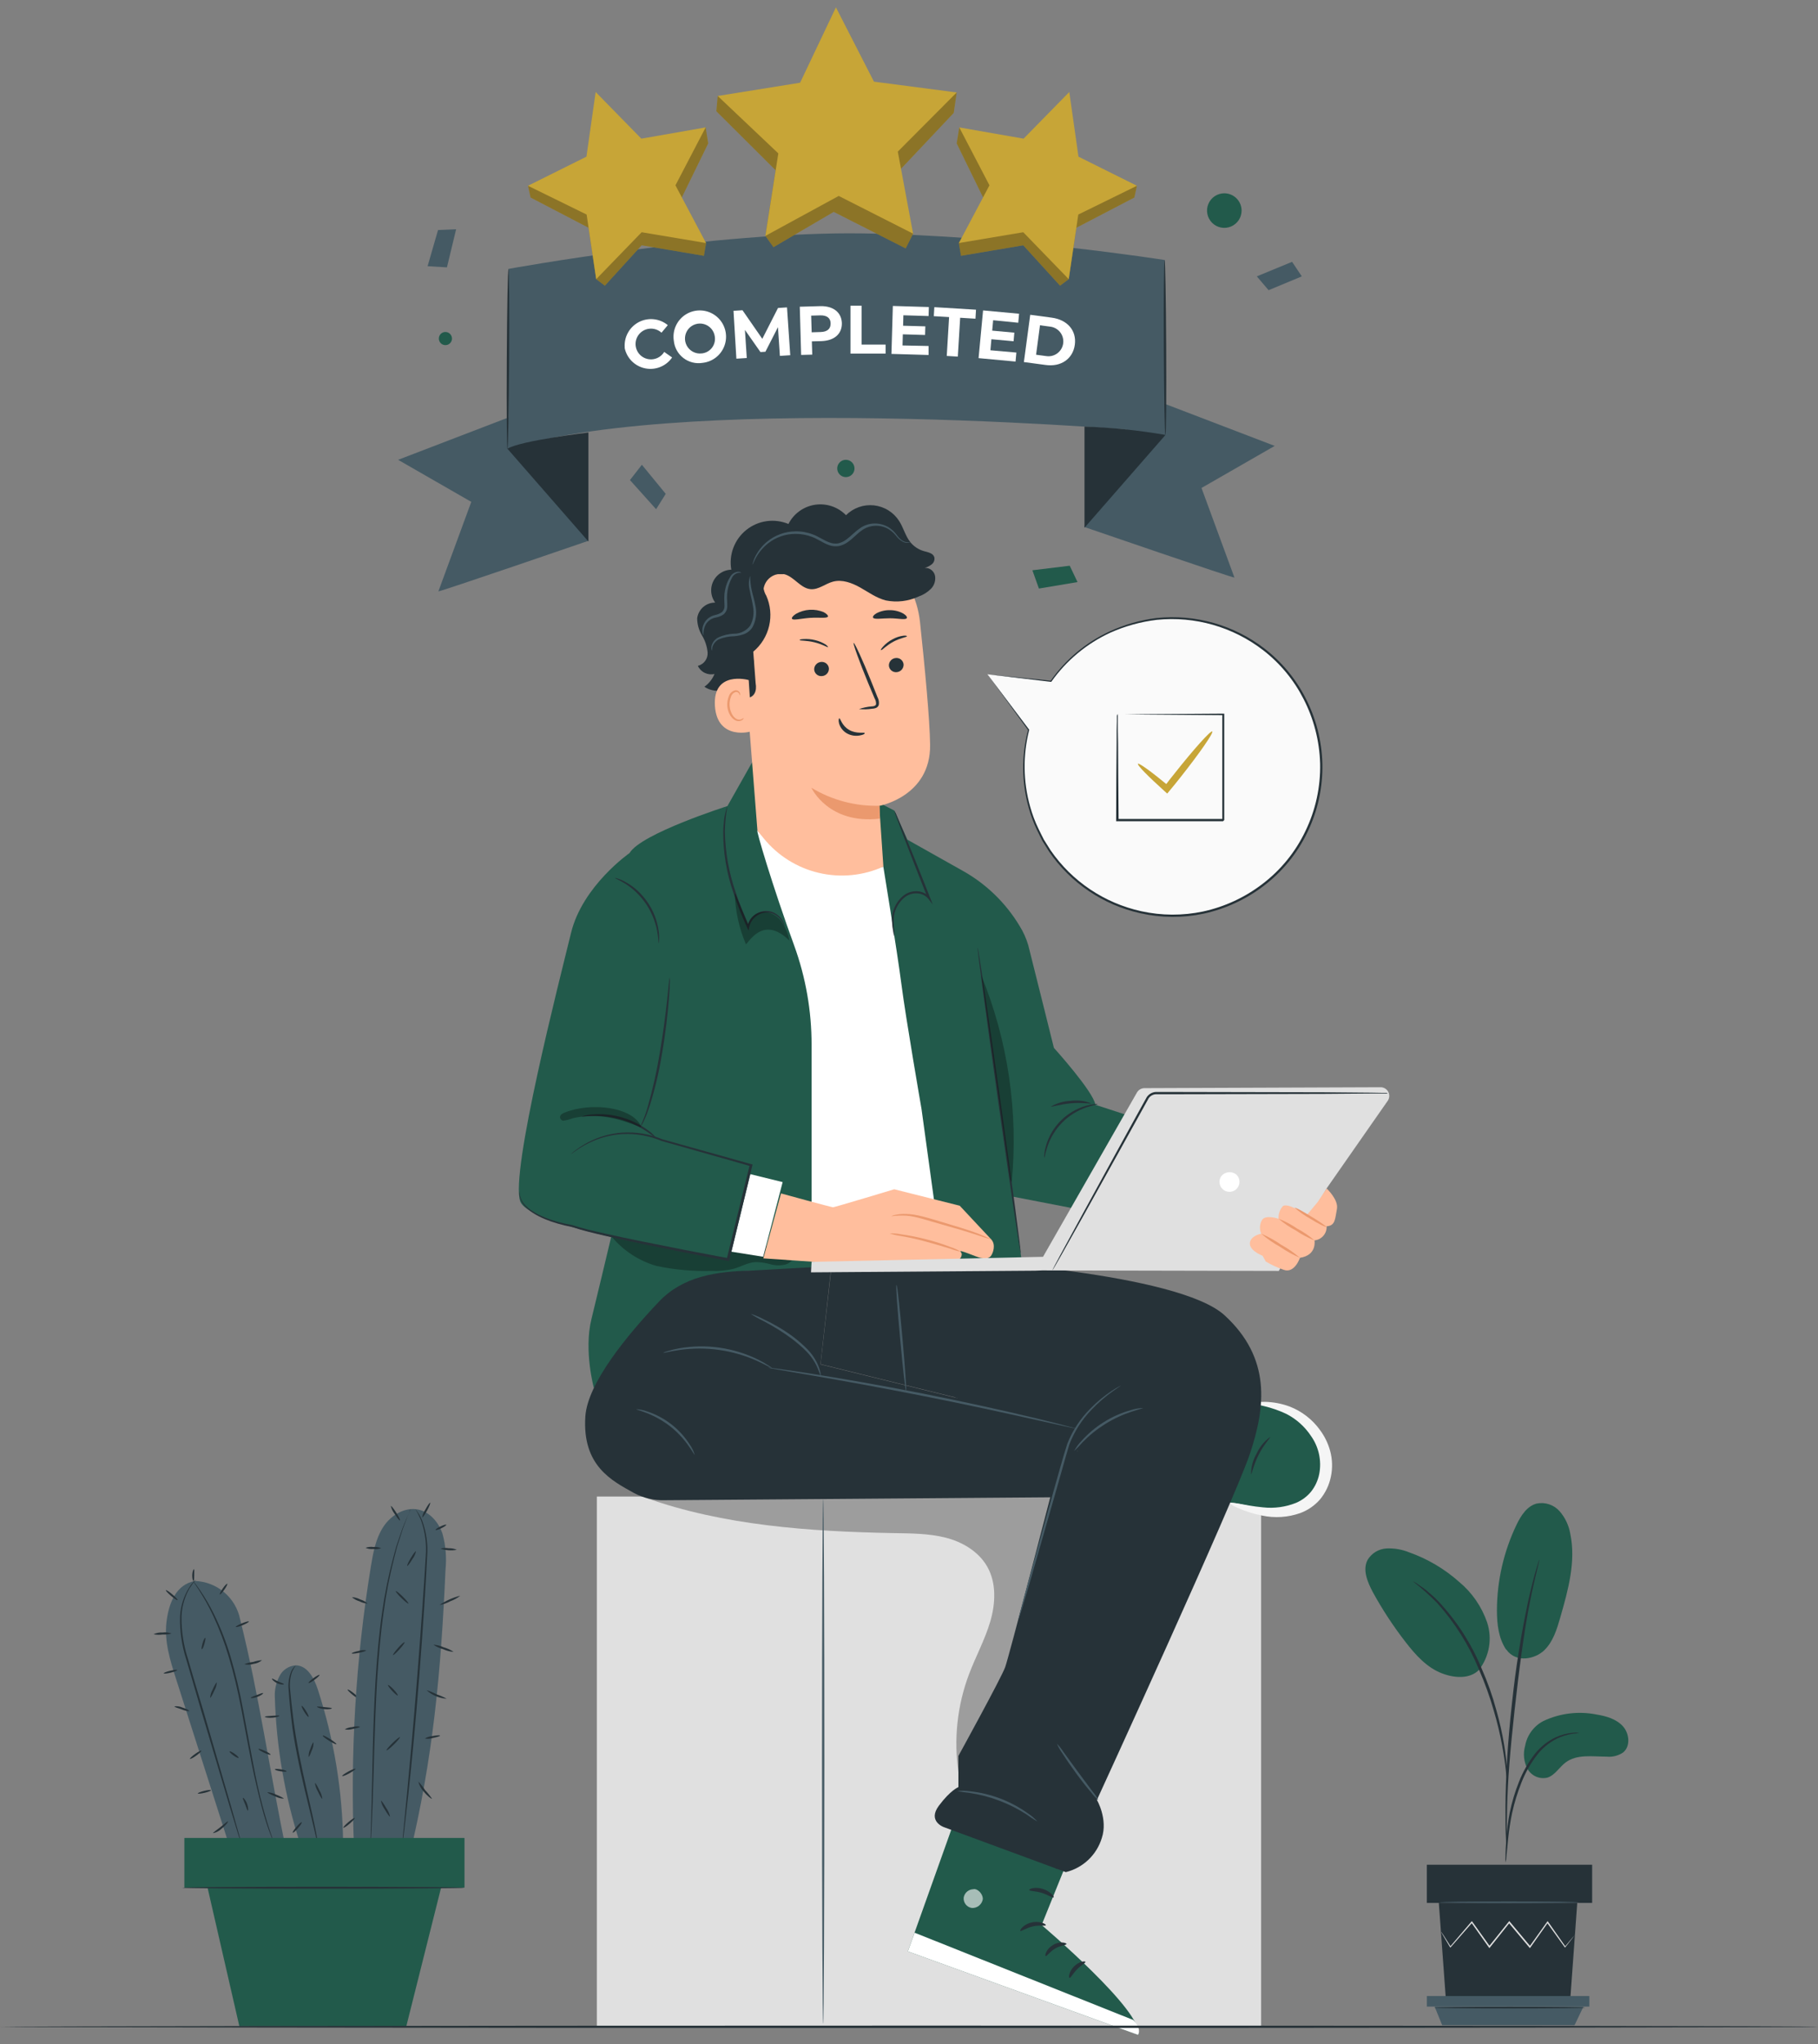 <svg width="186" height="209" viewBox="0 0 186 209" fill="none" xmlns="http://www.w3.org/2000/svg">
<rect x="0" y="0" width="186" height="209" fill="#808080" stroke="none"/>
<path d="M157.916 175.961C159.611 175.165 161.517 174.934 163.353 175.303C164.338 175.464 165.37 175.763 166.037 176.5C166.705 177.236 166.838 178.544 166.065 179.179C165.566 179.519 164.962 179.67 164.361 179.607C162.92 179.607 161.327 179.336 160.181 180.201C159.523 180.694 159.09 181.513 158.307 181.757C157.913 181.849 157.5 181.809 157.132 181.642C156.763 181.476 156.459 181.193 156.268 180.837C155.896 180.116 155.813 179.281 156.037 178.502C156.134 177.963 156.354 177.453 156.68 177.012C157.005 176.571 157.428 176.212 157.916 175.961Z" fill="#225A4B"/>
<path d="M154.104 168.649C155.117 170.09 157.083 169.616 157.994 168.732C158.906 167.848 159.288 166.573 159.638 165.358C160.439 162.572 161.249 159.653 160.655 156.817C160.508 155.965 160.13 155.169 159.564 154.515C159.276 154.191 158.907 153.948 158.495 153.81C158.083 153.673 157.642 153.646 157.216 153.733C156.222 153.995 155.609 154.966 155.163 155.887C153.85 158.617 153.163 161.606 153.151 164.635C153.151 166.044 153.312 167.517 154.104 168.682" fill="#225A4B"/>
<path d="M151.327 170.721C151.848 170.042 152.194 169.247 152.337 168.403C152.48 167.56 152.415 166.695 152.147 165.882C151.59 164.265 150.6 162.831 149.283 161.739C147.786 160.407 146.044 159.379 144.154 158.714C143.424 158.419 142.639 158.285 141.853 158.323C141.459 158.345 141.077 158.463 140.74 158.667C140.403 158.871 140.121 159.154 139.919 159.492C139.376 160.523 139.919 161.771 140.453 162.788C141.438 164.585 142.565 166.3 143.823 167.917C144.831 169.22 145.987 170.505 147.529 171.094C149.072 171.683 150.665 171.61 151.479 170.546" fill="#225A4B"/>
<path d="M154.039 190.431C154.09 190.216 154.119 189.997 154.127 189.777C154.177 189.316 154.233 188.699 154.302 187.986C154.39 187.103 154.525 186.225 154.707 185.357C154.941 184.3 155.26 183.264 155.66 182.259C156.053 181.254 156.586 180.31 157.244 179.455C157.779 178.757 158.463 178.188 159.246 177.788C159.777 177.525 160.345 177.348 160.931 177.263C161.152 177.255 161.371 177.225 161.585 177.171C161.363 177.147 161.14 177.147 160.918 177.171C160.31 177.22 159.717 177.376 159.164 177.632C158.339 178.019 157.616 178.593 157.05 179.307C156.366 180.176 155.814 181.141 155.411 182.171C155.003 183.191 154.686 184.245 154.463 185.32C154.293 186.199 154.177 187.088 154.113 187.981C154.053 188.741 154.035 189.362 154.026 189.781C154.005 189.998 154.009 190.215 154.039 190.431Z" fill="#263238"/>
<path d="M154.159 189.054C154.173 188.953 154.173 188.851 154.159 188.75V187.894C154.159 187.139 154.159 186.052 154.196 184.671C154.265 181.969 154.495 179.064 154.946 174.966C155.37 171.113 155.941 166.628 156.544 163.714C156.673 163.051 156.802 162.453 156.926 161.932C157.05 161.412 157.142 160.956 157.239 160.593C157.336 160.229 157.386 159.966 157.442 159.745C157.467 159.645 157.485 159.544 157.497 159.442C157.451 159.532 157.415 159.628 157.391 159.727C157.322 159.948 157.239 160.224 157.138 160.565C157.036 160.906 156.907 161.375 156.779 161.895C156.65 162.416 156.498 163.01 156.355 163.673C155.617 167.124 155.062 170.613 154.693 174.124C154.233 178.23 154.039 181.95 154.025 184.676C154.025 186.029 154.025 187.125 154.071 187.899C154.071 188.253 154.108 188.543 154.122 188.769C154.126 188.865 154.138 188.96 154.159 189.054Z" fill="#263238"/>
<path d="M154.177 181.845C154.203 181.538 154.203 181.23 154.177 180.924C154.125 180.099 154.031 179.277 153.897 178.461C153.699 177.249 153.432 176.05 153.095 174.87C152.706 173.417 152.204 171.996 151.595 170.62C150.553 168.085 149.06 165.759 147.189 163.756C146.862 163.413 146.515 163.092 146.148 162.794C145.992 162.655 145.849 162.522 145.688 162.416L145.287 162.14C145.046 161.955 144.789 161.791 144.518 161.652C145.402 162.342 146.24 163.09 147.027 163.889C148.842 165.906 150.297 168.221 151.328 170.731C151.925 172.098 152.429 173.504 152.838 174.939C153.184 176.108 153.468 177.294 153.689 178.493C153.878 179.52 153.989 180.335 154.053 180.933C154.072 181.24 154.114 181.544 154.177 181.845Z" fill="#263238"/>
<path d="M147.207 194.566L147.93 204.464H160.651L161.369 194.566H147.207Z" fill="#263238"/>
<path d="M162.893 190.661H145.982V194.565H162.893V190.661Z" fill="#263238"/>
<path d="M145.982 204.086V205.164H146.774H162.607V204.086H145.982Z" fill="#455A64"/>
<path d="M147.552 207.07L146.774 205.164H162.004L161.092 207.07H147.552Z" fill="#455A64"/>
<path d="M161.139 197.797C161.139 197.797 161.139 197.834 161.079 197.889L160.89 198.143L160.149 199.091L160.117 199.132L160.084 199.086L158.266 196.573H158.376L156.581 199.109L156.525 199.188L156.461 199.114L154.339 196.582H154.458L154.343 196.729L152.442 199.109L152.382 199.192L152.322 199.109C151.677 198.189 151.074 197.342 150.526 196.573H150.632L148.427 199.086L148.386 199.132L148.353 199.082C148.063 198.594 147.833 198.202 147.663 197.922L147.488 197.613C147.465 197.579 147.446 197.542 147.433 197.503C147.433 197.503 147.46 197.53 147.506 197.599L147.704 197.899L148.427 199.036H148.358L150.531 196.49L150.586 196.425L150.637 196.494L152.446 199.022H152.322L154.233 196.642L154.352 196.494L154.412 196.416L154.472 196.49L156.594 199.027H156.475L158.284 196.499L158.335 196.425L158.39 196.499C159.104 197.526 159.716 198.396 160.172 199.045H160.103L160.876 198.124L161.083 197.885L161.139 197.797Z" fill="#E0E0E0"/>
<path d="M161.548 194.496C161.548 194.542 158.362 194.579 154.431 194.579C150.499 194.579 147.313 194.542 147.313 194.496C147.313 194.45 150.499 194.418 154.431 194.418C158.362 194.418 161.548 194.455 161.548 194.496Z" fill="#455A64"/>
<path d="M162.193 205.274C162.193 205.316 158.726 205.353 154.458 205.353C150.19 205.353 146.724 205.316 146.724 205.274C146.724 205.233 150.186 205.192 154.458 205.192C158.731 205.192 162.193 205.228 162.193 205.274Z" fill="#263238"/>
<path d="M36.74 173.691C36.703 173.732 36.413 173.557 36.09 173.299C35.768 173.042 35.533 172.798 35.57 172.752C35.607 172.706 35.892 172.885 36.215 173.143C36.537 173.401 36.772 173.645 36.74 173.691Z" fill="#263238"/>
<path d="M45.579 160.505C45.705 159.277 45.603 158.037 45.28 156.845C44.893 155.671 43.991 154.599 42.785 154.345C41.403 154.06 39.995 154.93 39.221 156.109C38.448 157.287 38.185 158.715 37.955 160.1C36.384 169.676 35.806 179.388 36.228 189.082L41.864 189.874C44.318 179.759 45.119 170.915 45.579 160.505Z" fill="#455A64"/>
<path d="M41.979 154.285L41.951 154.377L41.859 154.631L41.482 155.607C41.403 155.819 41.297 156.067 41.215 156.311L40.943 157.163L40.625 158.144L40.335 159.262C39.862 161.11 39.498 162.984 39.244 164.875C38.94 166.992 38.742 169.34 38.581 171.808C38.296 176.748 38.25 181.232 38.121 184.474C38.061 186.099 38.006 187.411 37.946 188.313C37.913 188.774 37.891 189.101 37.872 189.358C37.872 189.464 37.872 189.556 37.872 189.625C37.872 189.694 37.872 189.717 37.872 189.717C37.872 189.717 37.872 189.69 37.872 189.625C37.872 189.561 37.872 189.464 37.872 189.354C37.872 189.101 37.872 188.751 37.904 188.309C37.941 187.388 37.973 186.094 38.015 184.469C38.107 181.246 38.13 176.744 38.42 171.799C38.577 169.327 38.784 166.974 39.097 164.847C39.361 162.962 39.741 161.096 40.234 159.258L40.538 158.139C40.657 157.795 40.768 157.468 40.869 157.158L41.164 156.307C41.251 156.049 41.362 155.819 41.445 155.607L41.859 154.649C41.902 154.548 41.939 154.465 41.97 154.4C41.966 154.362 41.969 154.323 41.979 154.285Z" fill="#263238"/>
<path d="M42.499 154.308C42.793 154.655 43.026 155.049 43.19 155.473C43.621 156.637 43.795 157.881 43.701 159.119C43.553 162.236 43.273 166.527 42.904 171.269C42.536 176.011 42.117 180.293 41.786 183.391C41.615 184.938 41.473 186.19 41.367 187.074C41.311 187.493 41.27 187.825 41.238 188.069L41.201 188.327C41.203 188.356 41.203 188.385 41.201 188.414C41.201 188.414 41.201 188.386 41.201 188.327C41.201 188.267 41.201 188.17 41.201 188.064C41.201 187.82 41.252 187.489 41.288 187.065C41.376 186.181 41.496 184.933 41.643 183.382C41.938 180.279 42.329 176.016 42.702 171.255C43.075 166.495 43.374 162.227 43.558 159.119C43.658 157.895 43.502 156.664 43.098 155.505C42.934 155.089 42.734 154.688 42.499 154.308Z" fill="#263238"/>
<path d="M46.408 168.899C46.038 168.872 45.676 168.778 45.34 168.622C44.982 168.529 44.644 168.373 44.341 168.162C44.711 168.186 45.073 168.28 45.409 168.438C45.767 168.53 46.105 168.686 46.408 168.899Z" fill="#263238"/>
<path d="M47.089 163.153C46.784 163.397 46.44 163.588 46.072 163.719C45.73 163.908 45.357 164.038 44.971 164.101C45.617 163.664 46.334 163.343 47.089 163.153Z" fill="#263238"/>
<path d="M46.735 158.461C46.178 158.561 45.605 158.522 45.068 158.346C45.34 158.268 45.627 158.253 45.906 158.304C46.191 158.292 46.474 158.345 46.735 158.461Z" fill="#263238"/>
<path d="M40.915 155.459C40.869 155.487 40.621 155.179 40.367 154.773C40.183 154.539 40.053 154.267 39.985 153.977C40.031 153.949 40.28 154.253 40.538 154.663C40.796 155.073 40.975 155.427 40.915 155.459Z" fill="#263238"/>
<path d="M38.995 158.295C38.739 158.387 38.464 158.416 38.194 158.378C37.923 158.404 37.65 158.363 37.398 158.258C37.654 158.166 37.929 158.138 38.199 158.175C38.47 158.149 38.744 158.19 38.995 158.295Z" fill="#263238"/>
<path d="M37.614 163.954C37.32 163.942 37.032 163.863 36.772 163.723C36.488 163.643 36.225 163.499 36.003 163.304C36.298 163.316 36.586 163.395 36.846 163.535C37.13 163.615 37.392 163.759 37.614 163.954Z" fill="#263238"/>
<path d="M37.467 168.737C37.467 168.792 37.159 168.908 36.749 168.99C36.339 169.073 36.003 169.106 35.989 169.05C35.975 168.995 36.302 168.88 36.707 168.797C36.952 168.714 37.213 168.694 37.467 168.737Z" fill="#263238"/>
<path d="M36.832 176.546C36.832 176.601 36.5 176.707 36.068 176.785C35.809 176.862 35.535 176.875 35.271 176.822C35.503 176.684 35.765 176.603 36.035 176.587C36.293 176.508 36.567 176.493 36.832 176.546Z" fill="#263238"/>
<path d="M36.371 180.855C36.399 180.901 36.113 181.103 35.736 181.315C35.358 181.527 35.031 181.638 35.008 181.587C34.985 181.536 35.266 181.338 35.644 181.126C36.021 180.915 36.371 180.804 36.371 180.855Z" fill="#263238"/>
<path d="M39.903 185.745C39.857 185.772 39.608 185.431 39.35 184.98C39.164 184.722 39.035 184.427 38.973 184.115C39.019 184.087 39.267 184.428 39.525 184.879C39.712 185.137 39.84 185.432 39.903 185.745Z" fill="#263238"/>
<path d="M40.92 177.618C40.957 177.655 40.681 177.991 40.303 178.364C39.925 178.737 39.585 179.004 39.543 178.962C39.502 178.921 39.783 178.589 40.16 178.216C40.538 177.843 40.879 177.576 40.92 177.618Z" fill="#263238"/>
<path d="M40.694 173.35C40.653 173.392 40.4 173.18 40.124 172.89C39.847 172.6 39.663 172.319 39.7 172.282C39.737 172.245 39.995 172.452 40.271 172.742C40.547 173.032 40.736 173.313 40.694 173.35Z" fill="#263238"/>
<path d="M41.394 167.904C41.436 167.941 41.205 168.268 40.879 168.627C40.552 168.986 40.257 169.257 40.215 169.221C40.174 169.184 40.404 168.857 40.727 168.493C41.049 168.129 41.353 167.867 41.394 167.904Z" fill="#263238"/>
<path d="M41.785 163.954C41.744 163.995 41.426 163.742 41.067 163.392C40.708 163.042 40.455 162.724 40.492 162.683C40.529 162.642 40.851 162.895 41.21 163.249C41.569 163.604 41.822 163.912 41.785 163.954Z" fill="#263238"/>
<path d="M42.559 158.604C42.498 158.895 42.374 159.168 42.195 159.405C41.951 159.82 41.712 160.133 41.666 160.105C41.62 160.078 41.776 159.718 42.025 159.304C42.273 158.89 42.508 158.577 42.559 158.604Z" fill="#263238"/>
<path d="M44.009 153.65C44.06 153.678 43.917 154.037 43.692 154.451C43.466 154.865 43.231 155.183 43.194 155.16C43.238 154.872 43.347 154.599 43.512 154.359C43.738 153.94 43.959 153.627 44.009 153.65Z" fill="#263238"/>
<path d="M45.657 155.901C45.68 155.952 45.455 156.108 45.151 156.256C44.847 156.403 44.585 156.477 44.562 156.426C44.539 156.375 44.764 156.219 45.068 156.071C45.372 155.924 45.634 155.85 45.657 155.901Z" fill="#263238"/>
<path d="M45.694 173.691C44.929 173.635 44.205 173.326 43.636 172.812C43.995 172.92 44.342 173.064 44.672 173.24C45.027 173.355 45.37 173.506 45.694 173.691Z" fill="#263238"/>
<path d="M45.022 177.457C45.022 177.512 44.695 177.622 44.263 177.705C44.005 177.788 43.732 177.805 43.466 177.756C43.696 177.615 43.956 177.53 44.226 177.507C44.658 177.425 45.013 177.401 45.022 177.457Z" fill="#263238"/>
<path d="M44.198 183.916C44.166 183.962 43.738 183.663 43.342 183.166C43.078 182.882 42.892 182.534 42.803 182.157C43.06 182.431 43.293 182.727 43.498 183.041C43.758 183.311 43.992 183.604 44.198 183.916Z" fill="#263238"/>
<path d="M35.133 186.872C35.096 186.831 35.326 186.573 35.644 186.301C35.962 186.03 36.252 185.841 36.288 185.887C36.325 185.933 36.095 186.182 35.777 186.458C35.46 186.734 35.17 186.914 35.133 186.872Z" fill="#263238"/>
<path d="M32.527 172.775C32.159 171.629 31.473 170.294 30.271 170.275C29.913 170.295 29.567 170.41 29.269 170.609C28.971 170.808 28.732 171.084 28.577 171.408C28.246 172.047 28.087 172.761 28.116 173.479C28.265 178.582 29.134 183.638 30.699 188.498H35.105C35.052 183.156 34.182 177.854 32.527 172.775Z" fill="#455A64"/>
<path d="M24.567 165.561C24.349 164.487 23.777 163.517 22.942 162.808C22.107 162.098 21.058 161.689 19.963 161.647C18.015 161.988 17.26 163.903 17.03 165.864C16.8 167.826 17.408 169.778 18.011 171.661C19.938 177.701 21.869 183.743 23.802 189.787L29.281 189.188C27.569 181.094 26.574 173.59 24.567 165.561Z" fill="#455A64"/>
<path d="M30.271 170.275C30.129 170.471 30.004 170.679 29.898 170.897C29.671 171.519 29.6 172.188 29.691 172.844C29.774 173.682 29.87 174.686 30.013 175.791C30.156 176.896 30.354 178.093 30.602 179.373C31.1 181.905 31.661 184.17 32.016 185.818C32.196 186.642 32.334 187.314 32.416 187.779C32.453 187.996 32.486 188.171 32.509 188.318C32.532 188.465 32.536 188.507 32.509 188.507C32.485 188.449 32.466 188.389 32.453 188.327L32.324 187.798C32.205 187.305 32.048 186.647 31.864 185.85C31.473 184.202 30.888 181.942 30.391 179.405C30.142 178.134 29.93 176.919 29.815 175.804C29.742 175.252 29.695 174.718 29.649 174.225C29.604 173.733 29.557 173.268 29.534 172.844C29.456 172.168 29.551 171.484 29.811 170.855C29.92 170.631 30.077 170.433 30.271 170.275Z" fill="#263238"/>
<path d="M20.064 161.491C19.82 161.769 19.598 162.066 19.401 162.379C18.897 163.255 18.611 164.239 18.568 165.248C18.545 166.744 18.774 168.233 19.245 169.654C19.705 171.283 20.253 173.074 20.81 174.948C21.901 178.705 22.886 182.103 23.609 184.584L24.438 187.512C24.53 187.844 24.599 188.106 24.654 188.309C24.684 188.4 24.704 188.494 24.714 188.59C24.672 188.504 24.638 188.415 24.613 188.323C24.553 188.12 24.465 187.862 24.364 187.531C24.148 186.826 23.844 185.837 23.476 184.626L20.617 175.003C20.064 173.12 19.544 171.32 19.065 169.7C18.596 168.259 18.38 166.748 18.425 165.234C18.485 164.205 18.801 163.208 19.346 162.333C19.537 162.015 19.78 161.73 20.064 161.491Z" fill="#263238"/>
<path d="M28.107 188.604C28.061 188.519 28.019 188.431 27.983 188.341C27.914 188.162 27.799 187.908 27.674 187.568C27.412 186.896 27.076 185.906 26.754 184.663C26.431 183.42 26.063 181.9 25.732 180.243C25.4 178.585 25.069 176.73 24.7 174.796C24.332 172.863 23.899 171.044 23.407 169.419C22.979 167.974 22.445 166.563 21.809 165.197C21.376 164.278 20.883 163.389 20.331 162.536C20.142 162.232 19.972 162.007 19.871 161.85C19.813 161.772 19.762 161.689 19.719 161.601C19.786 161.67 19.848 161.744 19.903 161.822C20.018 161.979 20.198 162.191 20.395 162.495C20.978 163.334 21.494 164.217 21.938 165.137C22.598 166.5 23.148 167.913 23.581 169.364C24.101 171.139 24.529 172.94 24.861 174.76C25.225 176.689 25.566 178.53 25.879 180.211C26.192 181.891 26.523 183.378 26.855 184.626C27.186 185.874 27.495 186.863 27.734 187.54C27.845 187.885 27.951 188.143 28.011 188.323C28.053 188.412 28.086 188.507 28.107 188.604Z" fill="#263238"/>
<path d="M18.131 170.758C18.131 170.809 17.845 170.929 17.463 171.021C17.081 171.113 16.763 171.145 16.754 171.09C16.745 171.034 17.035 170.919 17.417 170.827C17.799 170.735 18.117 170.703 18.131 170.758Z" fill="#263238"/>
<path d="M17.55 167.02C17.251 167.104 16.94 167.138 16.63 167.121C16.323 167.165 16.012 167.155 15.709 167.094C15.995 166.957 16.313 166.897 16.63 166.919C16.94 166.874 17.257 166.908 17.55 167.02Z" fill="#263238"/>
<path d="M18.167 163.604C18.13 163.65 17.831 163.456 17.504 163.175C17.177 162.895 16.933 162.632 16.97 162.591C17.007 162.549 17.302 162.738 17.633 163.019C17.965 163.3 18.204 163.562 18.167 163.604Z" fill="#263238"/>
<path d="M19.838 160.445C19.894 160.445 19.875 160.726 19.871 161.044C19.866 161.362 19.871 161.633 19.802 161.642C19.733 161.652 19.659 161.385 19.668 161.039C19.677 160.694 19.797 160.432 19.838 160.445Z" fill="#263238"/>
<path d="M23.25 161.933C23.296 161.965 23.163 162.237 22.951 162.536C22.739 162.835 22.532 163.056 22.49 163.024C22.449 162.992 22.578 162.725 22.785 162.421C22.992 162.117 23.204 161.901 23.25 161.933Z" fill="#263238"/>
<path d="M25.465 165.795C25.465 165.851 25.202 166.012 24.834 166.164C24.466 166.316 24.143 166.394 24.125 166.343C24.107 166.293 24.387 166.127 24.756 165.979C25.124 165.832 25.446 165.731 25.465 165.795Z" fill="#263238"/>
<path d="M26.809 169.741C26.565 169.952 26.264 170.086 25.943 170.123C25.636 170.223 25.308 170.234 24.995 170.155C25.29 170.038 25.6 169.961 25.916 169.925C26.205 169.828 26.505 169.766 26.809 169.741Z" fill="#263238"/>
<path d="M20.64 168.617C20.589 168.617 20.64 168.327 20.727 168.005C20.814 167.683 20.953 167.439 21.003 167.457C21.054 167.476 21.003 167.747 20.916 168.069C20.828 168.392 20.718 168.636 20.64 168.617Z" fill="#263238"/>
<path d="M21.5 173.59C21.519 173.3 21.604 173.018 21.749 172.766C21.938 172.333 22.131 172.001 22.182 172.024C22.163 172.314 22.078 172.596 21.933 172.848C21.744 173.281 21.551 173.622 21.5 173.59Z" fill="#263238"/>
<path d="M19.373 174.952C19.102 174.946 18.835 174.886 18.586 174.777C18.167 174.644 17.826 174.524 17.84 174.469C18.114 174.434 18.393 174.474 18.646 174.584C19.074 174.718 19.396 174.902 19.373 174.952Z" fill="#263238"/>
<path d="M20.598 179.004C20.63 179.05 20.396 179.271 20.078 179.501C19.76 179.732 19.466 179.879 19.433 179.837C19.401 179.796 19.636 179.566 19.958 179.336C20.28 179.105 20.566 178.958 20.598 179.004Z" fill="#263238"/>
<path d="M21.583 183.046C21.583 183.097 21.307 183.217 20.934 183.304C20.561 183.392 20.253 183.424 20.239 183.373C20.225 183.323 20.515 183.203 20.888 183.111C21.261 183.019 21.57 182.991 21.583 183.046Z" fill="#263238"/>
<path d="M26.919 173.12C26.947 173.166 26.698 173.364 26.339 173.497C25.98 173.631 25.658 173.649 25.649 173.599C25.639 173.548 25.925 173.442 26.266 173.308C26.606 173.175 26.892 173.069 26.919 173.12Z" fill="#263238"/>
<path d="M27.679 179.405C27.656 179.455 27.361 179.368 27.02 179.207C26.68 179.045 26.422 178.875 26.445 178.824C26.468 178.774 26.767 178.866 27.108 179.022C27.449 179.179 27.706 179.354 27.679 179.405Z" fill="#263238"/>
<path d="M29.028 183.907C28.723 183.892 28.425 183.812 28.153 183.673C27.693 183.493 27.338 183.304 27.357 183.249C27.66 183.265 27.957 183.345 28.227 183.484C28.687 183.663 29.046 183.852 29.028 183.907Z" fill="#263238"/>
<path d="M21.8 187.433C21.772 187.383 22.131 187.143 22.546 186.817C22.96 186.49 23.282 186.195 23.324 186.236C23.365 186.278 23.103 186.632 22.67 186.973C22.429 187.206 22.128 187.365 21.8 187.433Z" fill="#263238"/>
<path d="M25.354 185.132C25.299 185.132 25.22 184.838 25.082 184.488C24.944 184.138 24.806 183.857 24.852 183.825C24.898 183.792 25.128 184.032 25.271 184.414C25.414 184.796 25.409 185.132 25.354 185.132Z" fill="#263238"/>
<path d="M24.401 179.731C24.369 179.777 24.139 179.667 23.885 179.487C23.632 179.307 23.457 179.123 23.489 179.077C23.522 179.031 23.752 179.142 24.005 179.321C24.258 179.501 24.447 179.685 24.401 179.731Z" fill="#263238"/>
<path d="M32.688 171.251C32.72 171.297 32.495 171.518 32.186 171.744C31.878 171.969 31.602 172.121 31.569 172.075C31.537 172.029 31.758 171.813 32.066 171.583C32.375 171.352 32.688 171.205 32.688 171.251Z" fill="#263238"/>
<path d="M33.954 174.667C33.954 174.722 33.609 174.796 33.176 174.75C32.743 174.704 32.416 174.556 32.43 174.506C32.444 174.455 32.785 174.506 33.199 174.547C33.614 174.588 33.95 174.611 33.954 174.667Z" fill="#263238"/>
<path d="M28.581 175.436C28.581 175.487 28.273 175.602 27.849 175.63C27.426 175.657 27.094 175.588 27.099 175.533C27.104 175.478 27.435 175.459 27.84 175.432C28.245 175.404 28.572 175.381 28.581 175.436Z" fill="#263238"/>
<path d="M29.047 172.204C29.047 172.259 28.715 172.268 28.356 172.098C27.997 171.928 27.79 171.684 27.826 171.638C27.863 171.592 28.112 171.767 28.439 171.914C28.766 172.061 29.051 172.149 29.047 172.204Z" fill="#263238"/>
<path d="M34.415 178.336C34.387 178.382 34.051 178.226 33.664 177.982C33.277 177.738 32.992 177.521 33.024 177.457C33.056 177.392 33.388 177.572 33.775 177.811C34.161 178.051 34.447 178.29 34.415 178.336Z" fill="#263238"/>
<path d="M47.522 187.922H18.862V193H47.522V187.922Z" fill="#225A4B"/>
<path d="M21.003 191.996L24.488 207.176H41.569L45.381 191.996H21.003Z" fill="#225A4B"/>
<path d="M47.508 193.01C47.508 193.065 41.063 193.111 33.07 193.111C25.078 193.111 18.632 193.065 18.632 193.01C18.632 192.954 25.078 192.908 33.07 192.908C41.063 192.908 47.508 192.959 47.508 193.01Z" fill="#263238"/>
<path d="M31.569 175.546C31.523 175.574 31.325 175.348 31.132 175.035C30.939 174.722 30.819 174.446 30.865 174.418C30.911 174.391 31.109 174.616 31.302 174.929C31.496 175.242 31.615 175.514 31.569 175.546Z" fill="#263238"/>
<path d="M31.579 179.63C31.565 179.365 31.617 179.101 31.73 178.861C31.864 178.451 32.021 178.134 32.071 178.152C32.085 178.419 32.033 178.684 31.919 178.926C31.767 179.331 31.634 179.648 31.579 179.63Z" fill="#263238"/>
<path d="M32.978 183.921C32.928 183.948 32.716 183.603 32.518 183.156C32.359 182.897 32.258 182.606 32.223 182.305C32.274 182.277 32.486 182.622 32.684 183.069C32.842 183.328 32.943 183.619 32.978 183.921Z" fill="#263238"/>
<path d="M29.953 187.374C29.912 187.337 30.082 187.075 30.336 186.78C30.589 186.485 30.824 186.283 30.87 186.32C30.916 186.356 30.741 186.623 30.488 186.914C30.234 187.204 29.995 187.434 29.953 187.374Z" fill="#263238"/>
<path d="M29.318 181.108C29.318 181.164 29.033 181.159 28.701 181.108C28.37 181.058 28.112 180.961 28.121 180.906C28.13 180.851 28.407 180.855 28.733 180.906C29.06 180.956 29.327 181.053 29.318 181.108Z" fill="#263238"/>
<path d="M129.026 153.015H61.062V207.213H129.026V153.015Z" fill="#E0E0E0"/>
<g opacity="0.3">
<path d="M66.012 153.125C74.013 155.98 82.839 156.592 91.426 156.753C93.207 156.785 95.007 156.781 96.729 157.214C98.451 157.646 100.113 158.627 100.997 160.169C101.959 161.85 101.858 163.954 101.31 165.809C100.762 167.665 99.819 169.382 99.137 171.191C97.931 174.392 97.562 177.849 98.064 181.232C98.219 182.674 98.705 184.06 99.483 185.284C99.877 185.892 100.407 186.399 101.033 186.765C101.658 187.131 102.36 187.346 103.083 187.393C105.666 187.429 107.434 184.893 108.713 182.646C113.967 173.438 119.648 162.987 123.009 152.937L66.012 153.125Z" fill="black"/>
</g>
<path d="M84.22 206.923C84.151 206.923 84.101 194.911 84.101 180.096C84.101 165.28 84.151 153.264 84.22 153.264C84.289 153.264 84.34 165.276 84.34 180.096C84.34 194.916 84.285 206.923 84.22 206.923Z" fill="#455A64"/>
<path d="M112.07 112.96C111.867 111.607 107.825 107.141 107.825 107.141C107.825 107.141 105.808 99.033 105.201 96.644C104.998 95.953 104.703 95.293 104.321 94.683C102.892 92.302 100.859 90.34 98.428 88.997L92.834 85.852L91.499 82.878L78.065 75.972L74.423 82.418C74.423 82.418 65.579 85.226 64.41 87.22C63.24 89.213 64.99 116.133 64.99 116.133C64.99 116.133 61.306 131.657 60.51 134.871C59.714 138.084 60.759 141.915 60.759 141.915L67.347 133.651C69.396 131.082 73.889 129.898 77.117 129.944L104.699 130.069L103.589 122.343L125.905 126.662C125.905 126.662 129.74 119.176 130.048 119.028C130.357 118.881 112.07 112.96 112.07 112.96Z" fill="#225A4B"/>
<path d="M77.494 84.927C77.3 84.729 79.05 90.645 81.251 96.671C82.435 99.928 83.038 103.367 83.032 106.832V128.655L96.255 127.757L94.28 113.384C94.28 113.384 92.668 104.112 92.217 100.585C91.803 97.362 90.376 88.615 90.376 88.615C90.376 88.615 83.032 90.567 77.494 84.927Z" fill="white"/>
<path d="M106.84 118.375C106.819 118.264 106.819 118.15 106.84 118.039C106.87 117.738 106.929 117.44 107.015 117.15C107.294 116.182 107.813 115.3 108.525 114.586C109.24 113.874 110.121 113.352 111.089 113.066C111.379 112.98 111.677 112.922 111.978 112.891C112.087 112.871 112.2 112.871 112.309 112.891C112.309 112.933 111.849 112.983 111.14 113.228C110.22 113.543 109.384 114.065 108.697 114.754C108.01 115.443 107.489 116.28 107.176 117.201C106.932 117.914 106.881 118.375 106.84 118.375Z" fill="#263238"/>
<path d="M107.521 113.145C108.135 112.784 108.83 112.583 109.542 112.56C110.247 112.462 110.965 112.548 111.628 112.808C111.628 112.882 110.707 112.703 109.561 112.808C108.414 112.914 107.549 113.214 107.521 113.145Z" fill="#263238"/>
<g opacity="0.3">
<path d="M63.659 125.055L62.508 126.354C63.708 127.835 65.335 128.912 67.167 129.438C69.014 129.83 70.901 130 72.789 129.945C73.553 129.982 74.319 129.909 75.063 129.728C75.814 129.512 76.509 129.088 77.287 129.042C77.809 129.045 78.328 129.119 78.829 129.263C79.334 129.406 79.867 129.414 80.376 129.286C80.628 129.218 80.851 129.071 81.013 128.866C81.174 128.661 81.266 128.41 81.274 128.149C75.534 126.472 69.627 125.434 63.659 125.055Z" fill="black"/>
</g>
<path d="M101.412 126.722L98.189 123.279L91.49 121.598C91.49 121.598 85.376 123.44 85.229 123.44C85.081 123.44 79.906 122.022 79.906 122.022L78.097 128.661L87.42 129.301L98.064 128.872C98.064 128.872 98.622 128.357 98.29 128.002C97.959 127.648 100.072 128.601 100.32 128.61C100.569 128.619 101.048 128.813 101.379 128.417C101.605 128.122 101.909 127.252 101.412 126.722Z" fill="#FFBE9D"/>
<path d="M98.29 127.979C97.928 127.91 97.574 127.809 97.231 127.675C96.587 127.472 95.689 127.214 94.69 126.938C93.691 126.662 92.77 126.478 92.102 126.363C91.737 126.315 91.378 126.23 91.029 126.109C91.398 126.093 91.768 126.121 92.13 126.192C93.01 126.315 93.884 126.487 94.745 126.708C95.608 126.927 96.456 127.197 97.286 127.518C97.639 127.628 97.976 127.783 98.29 127.979Z" fill="#EB996E"/>
<path d="M101.412 126.722C100.91 126.595 100.415 126.442 99.929 126.262C99.008 125.958 97.751 125.58 96.338 125.189C94.925 124.798 93.672 124.351 92.719 124.296C92.206 124.269 91.691 124.289 91.182 124.356C91.306 124.287 91.442 124.241 91.582 124.218C91.959 124.136 92.344 124.105 92.729 124.125C93.714 124.125 95.031 124.544 96.412 124.959C97.793 125.373 99.091 125.755 99.994 126.105C100.454 126.276 100.799 126.432 101.048 126.543C101.177 126.584 101.3 126.645 101.412 126.722Z" fill="#EB996E"/>
<path d="M64.409 87.221C64.409 87.221 59.598 90.567 58.424 95.383C57.25 100.199 52.181 119.881 53.222 122.823C54.262 125.765 74.492 128.656 74.492 128.656L76.891 118.527L66.615 115.714C66.615 115.714 66.748 106.345 66.877 102.464C67.006 98.583 64.409 87.221 64.409 87.221Z" fill="#225A4B"/>
<path d="M76.762 120.051L80.072 120.865L78.079 128.499L74.828 127.979L76.762 120.051Z" fill="white"/>
<path d="M53.148 121.782C53.148 121.782 53.148 121.952 53.199 122.242C53.311 122.688 53.556 123.088 53.903 123.389C54.782 124.208 56.463 124.89 58.59 125.272C59.561 125.594 60.671 125.847 61.854 126.114C63.037 126.381 64.317 126.653 65.662 126.925C68.355 127.477 71.334 128.057 74.492 128.646L74.354 128.734C74.58 127.813 74.814 126.805 75.068 125.797C75.634 123.495 76.186 121.229 76.707 119.098L76.789 119.236L67.678 116.653C66.42 116.123 65.059 115.884 63.696 115.953C62.66 116.011 61.642 116.251 60.689 116.662C60.084 116.924 59.506 117.245 58.963 117.62L58.544 117.924C58.498 117.961 58.449 117.993 58.397 118.02C58.397 118.02 58.438 117.974 58.526 117.901C58.613 117.827 58.746 117.712 58.931 117.574C59.465 117.177 60.041 116.839 60.648 116.566C61.607 116.131 62.636 115.874 63.687 115.806C65.074 115.718 66.463 115.947 67.747 116.478L76.886 119.038L76.997 119.066L76.969 119.176C76.449 121.308 75.901 123.554 75.339 125.879C75.091 126.883 74.851 127.878 74.621 128.812L74.593 128.923H74.483C71.325 128.329 68.35 127.739 65.657 127.178C64.313 126.897 63.037 126.616 61.85 126.34C60.662 126.064 59.548 125.801 58.572 125.465C56.417 125.055 54.736 124.346 53.848 123.485C53.496 123.169 53.254 122.748 53.157 122.284C53.124 122.118 53.121 121.948 53.148 121.782Z" fill="#263238"/>
<path d="M67.177 116.4C67.149 116.432 66.804 116.115 66.187 115.705C64.571 114.623 62.661 114.065 60.717 114.107C59.971 114.107 59.516 114.209 59.506 114.167C59.892 114.028 60.298 113.952 60.708 113.942C62.706 113.797 64.689 114.374 66.297 115.567C66.634 115.794 66.931 116.076 67.177 116.4Z" fill="#263238"/>
<path d="M68.525 99.917C68.542 100.123 68.542 100.329 68.525 100.534C68.525 100.935 68.484 101.506 68.429 102.215C68.314 103.628 68.106 105.576 67.734 107.712C67.442 109.539 67.016 111.343 66.458 113.108C66.348 113.444 66.228 113.748 66.131 114.028L65.837 114.691C65.75 114.88 65.644 115.059 65.519 115.225C65.577 115.028 65.654 114.837 65.749 114.655C65.828 114.457 65.91 114.231 66.007 113.982C66.104 113.734 66.196 113.411 66.297 113.062C66.8 111.29 67.201 109.492 67.499 107.675C67.867 105.548 68.102 103.61 68.258 102.201C68.328 101.533 68.387 100.976 68.433 100.534C68.439 100.326 68.47 100.118 68.525 99.917Z" fill="#263238"/>
<path d="M80.256 94.702C80.256 94.702 80.21 94.577 80.1 94.361C79.936 94.054 79.697 93.794 79.404 93.606C79.188 93.457 78.941 93.361 78.682 93.322C78.423 93.284 78.158 93.305 77.908 93.385C77.592 93.493 77.309 93.682 77.088 93.933C76.866 94.184 76.714 94.489 76.647 94.817L76.582 95.144L76.439 94.84C75.901 93.684 75.432 92.497 75.035 91.285C74.332 89.267 73.98 87.143 73.995 85.006C73.995 84.596 74.05 84.228 74.073 83.901C74.096 83.574 74.17 83.302 74.22 83.081C74.269 82.849 74.337 82.621 74.423 82.4C74.266 83.26 74.178 84.131 74.161 85.006C74.198 87.119 74.57 89.214 75.261 91.212C75.658 92.414 76.119 93.594 76.642 94.748L76.435 94.775C76.514 94.413 76.688 94.078 76.937 93.804C77.187 93.531 77.504 93.327 77.858 93.215C78.132 93.132 78.421 93.114 78.703 93.163C78.986 93.212 79.252 93.325 79.483 93.495C79.782 93.706 80.017 93.994 80.164 94.329C80.204 94.417 80.234 94.51 80.252 94.605C80.261 94.665 80.265 94.702 80.256 94.702Z" fill="#263238"/>
<path d="M91.481 95.737C91.431 95.557 91.396 95.374 91.375 95.189C91.274 94.681 91.242 94.163 91.278 93.647C91.382 92.853 91.777 92.126 92.388 91.607C92.765 91.296 93.239 91.126 93.728 91.124C93.994 91.121 94.258 91.175 94.501 91.284C94.744 91.393 94.961 91.554 95.136 91.754L94.934 91.874L94.496 90.774C93.635 88.605 92.871 86.63 92.328 85.208L91.697 83.509C91.609 83.306 91.543 83.095 91.499 82.878C91.612 83.068 91.708 83.269 91.785 83.477C91.969 83.937 92.204 84.476 92.489 85.148C93.074 86.561 93.87 88.518 94.722 90.673L95.155 91.778L95.436 92.487L94.975 91.893C94.823 91.716 94.634 91.575 94.422 91.48C94.21 91.385 93.979 91.337 93.746 91.34C93.308 91.337 92.882 91.485 92.54 91.759C91.964 92.24 91.581 92.912 91.458 93.651C91.408 94.156 91.418 94.664 91.485 95.166C91.507 95.356 91.506 95.547 91.481 95.737Z" fill="#263238"/>
<path d="M100.021 96.879C100.086 96.879 101.126 103.868 102.346 112.509C103.566 121.151 104.496 128.163 104.432 128.163C104.367 128.163 103.327 121.174 102.107 112.509C100.887 103.845 99.957 96.888 100.021 96.879Z" fill="#263238"/>
<g opacity="0.3">
<path d="M75.174 91.359C75.23 93.149 75.618 94.913 76.32 96.561C76.822 95.939 77.379 95.286 78.162 95.102C79.11 94.876 80.072 95.461 80.758 96.179C80.639 95.461 80.356 94.78 79.93 94.19C79.717 93.9 79.44 93.663 79.12 93.498C78.801 93.332 78.448 93.243 78.088 93.237C77.729 93.245 77.384 93.373 77.106 93.6C76.829 93.827 76.635 94.14 76.555 94.489L75.233 91.391" fill="black"/>
</g>
<path d="M67.397 96.419C67.356 96.419 67.37 95.935 67.232 95.185C67.043 94.207 66.662 93.276 66.113 92.446C65.804 91.996 65.45 91.578 65.059 91.198C64.734 90.891 64.381 90.615 64.004 90.374C63.355 89.964 62.899 89.808 62.918 89.766C63.031 89.774 63.141 89.802 63.245 89.849C63.373 89.884 63.498 89.931 63.618 89.992C63.777 90.06 63.931 90.14 64.078 90.231C64.478 90.457 64.853 90.726 65.197 91.032C65.61 91.417 65.979 91.846 66.297 92.312C66.868 93.167 67.239 94.139 67.384 95.157C67.43 95.462 67.445 95.77 67.43 96.078C67.43 96.299 67.416 96.419 67.397 96.419Z" fill="#263238"/>
<path d="M94.124 63.588C93.861 61.122 92.679 58.846 90.814 57.213C88.949 55.579 86.538 54.707 84.059 54.771H83.548C78.046 55.231 75.367 60.162 75.984 65.646L77.494 84.936L78.134 85.719C79.571 87.484 81.551 88.724 83.766 89.246C85.981 89.768 88.307 89.543 90.38 88.606L89.957 82.399C89.957 82.399 95.233 81.442 95.159 76.147C95.127 73.578 94.63 68.32 94.124 63.588Z" fill="#FFBE9D"/>
<path d="M89.998 82.386C87.542 82.455 85.118 81.815 83.014 80.545C83.014 80.545 84.741 84.315 90.012 83.703L89.998 82.386Z" fill="#EB996E"/>
<path d="M92.448 67.943C92.453 68.139 92.382 68.331 92.25 68.476C92.118 68.622 91.935 68.711 91.739 68.725C91.643 68.735 91.546 68.725 91.454 68.697C91.361 68.669 91.276 68.622 91.202 68.561C91.127 68.499 91.066 68.423 91.022 68.338C90.977 68.252 90.95 68.159 90.942 68.062C90.936 67.866 91.006 67.674 91.138 67.528C91.271 67.382 91.454 67.293 91.651 67.28C91.747 67.27 91.844 67.279 91.937 67.307C92.029 67.335 92.115 67.381 92.189 67.443C92.264 67.505 92.325 67.581 92.369 67.667C92.413 67.753 92.44 67.847 92.448 67.943Z" fill="#263238"/>
<path d="M92.784 65.066C92.724 65.158 92.125 65.223 91.403 65.609C90.68 65.996 90.256 66.48 90.159 66.47C90.063 66.461 90.159 66.337 90.339 66.121C90.614 65.815 90.942 65.561 91.306 65.37C91.653 65.176 92.035 65.049 92.429 64.997C92.701 64.969 92.816 65.02 92.784 65.066Z" fill="#263238"/>
<path d="M84.805 68.344C84.814 68.541 84.744 68.735 84.611 68.881C84.479 69.028 84.293 69.116 84.096 69.127C84 69.137 83.903 69.127 83.81 69.1C83.718 69.072 83.632 69.025 83.558 68.963C83.484 68.901 83.422 68.826 83.378 68.74C83.334 68.654 83.307 68.56 83.299 68.464C83.293 68.267 83.363 68.075 83.496 67.929C83.628 67.783 83.812 67.694 84.008 67.681C84.105 67.671 84.202 67.68 84.294 67.708C84.387 67.736 84.472 67.782 84.547 67.844C84.621 67.906 84.682 67.982 84.727 68.068C84.771 68.154 84.797 68.248 84.805 68.344Z" fill="#263238"/>
<path d="M84.713 66.176C84.607 66.176 84.114 65.867 83.332 65.674C82.549 65.48 81.9 65.522 81.831 65.457C81.762 65.393 81.914 65.365 82.195 65.342C82.605 65.316 83.016 65.355 83.415 65.457C83.8 65.549 84.167 65.705 84.501 65.918C84.685 66.065 84.74 66.166 84.713 66.176Z" fill="#263238"/>
<path d="M87.88 72.497C88.307 72.354 88.749 72.263 89.197 72.225C89.404 72.225 89.598 72.151 89.63 72.008C89.643 71.795 89.59 71.583 89.478 71.401L88.82 69.831C87.899 67.603 87.245 65.766 87.337 65.733C87.429 65.701 88.258 67.474 89.147 69.702C89.368 70.254 89.579 70.779 89.777 71.281C89.913 71.528 89.959 71.814 89.906 72.091C89.878 72.166 89.832 72.232 89.774 72.287C89.716 72.341 89.646 72.381 89.57 72.404C89.457 72.44 89.339 72.46 89.22 72.464C88.777 72.532 88.327 72.543 87.88 72.497Z" fill="#263238"/>
<path d="M84.713 63.035C84.621 63.252 83.815 63.109 82.871 63.174C81.927 63.238 81.126 63.468 81.03 63.261C80.974 63.164 81.122 62.962 81.439 62.764C81.867 62.521 82.344 62.378 82.835 62.348C83.326 62.318 83.817 62.4 84.271 62.589C84.575 62.75 84.74 62.93 84.713 63.035Z" fill="#263238"/>
<path d="M92.765 63.215C92.586 63.404 91.886 63.215 91.048 63.215C90.21 63.215 89.496 63.358 89.331 63.164C89.257 63.072 89.367 62.884 89.676 62.704C90.101 62.481 90.577 62.372 91.057 62.386C91.541 62.383 92.017 62.507 92.438 62.746C92.742 62.934 92.843 63.128 92.765 63.215Z" fill="#263238"/>
<path d="M95.666 58.883C95.619 58.641 95.486 58.425 95.291 58.275C95.096 58.124 94.852 58.051 94.607 58.068C94.871 57.992 95.118 57.865 95.334 57.695C95.442 57.608 95.522 57.493 95.567 57.363C95.612 57.233 95.619 57.092 95.587 56.958C95.449 56.548 94.924 56.461 94.51 56.346C93.966 56.188 93.484 55.866 93.129 55.425C92.627 54.79 92.434 53.961 91.996 53.275C91.714 52.832 91.336 52.458 90.89 52.181C90.444 51.904 89.941 51.73 89.419 51.672C88.897 51.615 88.368 51.675 87.873 51.849C87.377 52.023 86.926 52.306 86.555 52.676C86.148 52.259 85.648 51.944 85.096 51.759C84.544 51.573 83.955 51.523 83.379 51.61C82.803 51.698 82.257 51.922 81.785 52.264C81.313 52.605 80.929 53.055 80.666 53.574C79.96 53.28 79.187 53.18 78.43 53.287C77.672 53.393 76.957 53.702 76.359 54.179C75.761 54.657 75.303 55.287 75.032 56.002C74.761 56.718 74.687 57.493 74.819 58.247L78.115 60.268C78.142 60.018 78.222 59.776 78.349 59.558C78.476 59.34 78.648 59.152 78.854 59.006C79.059 58.86 79.293 58.759 79.541 58.71C79.788 58.661 80.043 58.665 80.288 58.721C81.283 59.011 81.918 60.163 82.95 60.241C83.755 60.301 84.441 59.679 85.219 59.472C86.163 59.219 87.162 59.596 88.014 60.075C88.866 60.554 89.68 61.152 90.629 61.392C91.762 61.619 92.938 61.478 93.985 60.991C94.45 60.828 94.875 60.566 95.228 60.222C95.403 60.05 95.533 59.839 95.609 59.605C95.686 59.373 95.705 59.125 95.666 58.883Z" fill="#263238"/>
<path d="M78.673 58.712L93.774 58.63C93.229 57.615 92.437 56.753 91.472 56.125C89.466 54.66 87.049 53.865 84.566 53.855C82.103 53.855 77.176 57.018 75.441 58.763C74.059 60.144 74.096 61.337 74.096 61.337C73.921 63.298 75.077 65.48 75.57 67.4C75.818 68.385 76.338 71.369 76.338 71.369C77.167 71.346 77.457 70.674 77.31 69.854L77.066 66.631C77.881 65.951 78.451 65.024 78.692 63.991C78.932 62.957 78.828 61.873 78.396 60.904C78.189 60.618 77.692 59.288 78.673 58.712Z" fill="#263238"/>
<path d="M76.849 66.419C76.08 63.749 75.371 60.895 76.191 58.224H75.731L75.546 58.358C75.121 58.215 74.66 58.211 74.232 58.347C73.805 58.484 73.431 58.753 73.166 59.115C72.901 59.478 72.759 59.916 72.76 60.365C72.761 60.814 72.905 61.251 73.171 61.613C72.722 61.609 72.287 61.769 71.948 62.063C71.609 62.358 71.389 62.766 71.329 63.211C71.331 63.831 71.501 64.439 71.822 64.969C72.143 65.501 72.34 66.1 72.397 66.719C72.417 67.027 72.326 67.332 72.143 67.581C71.959 67.829 71.694 68.005 71.394 68.077C71.539 68.391 71.788 68.645 72.1 68.797C72.411 68.949 72.764 68.989 73.102 68.91C72.887 69.435 72.528 69.888 72.066 70.218C73.051 70.89 74.4 70.678 75.468 70.139C76.131 69.873 76.672 69.371 76.987 68.731C77.282 67.99 77.061 67.175 76.849 66.419Z" fill="#263238"/>
<path d="M76.601 69.536C76.509 69.499 72.918 68.555 73.143 72.169C73.369 75.783 76.942 74.83 76.942 74.724C76.942 74.618 76.601 69.536 76.601 69.536Z" fill="#FFBE9D"/>
<path d="M76.076 73.413C76.076 73.413 76.016 73.459 75.91 73.514C75.767 73.585 75.602 73.598 75.45 73.551C75.058 73.431 74.704 72.847 74.649 72.193C74.621 71.88 74.663 71.566 74.773 71.272C74.802 71.156 74.86 71.049 74.94 70.959C75.02 70.87 75.121 70.802 75.233 70.761C75.305 70.739 75.382 70.742 75.451 70.769C75.521 70.797 75.579 70.848 75.615 70.913C75.671 71.01 75.648 71.083 75.671 71.093C75.694 71.102 75.744 71.023 75.707 70.876C75.678 70.79 75.623 70.715 75.551 70.66C75.5 70.624 75.442 70.599 75.381 70.587C75.32 70.574 75.257 70.574 75.197 70.586C75.05 70.624 74.916 70.7 74.806 70.804C74.697 70.909 74.615 71.04 74.57 71.184C74.438 71.508 74.382 71.858 74.409 72.207C74.478 72.934 74.87 73.588 75.422 73.717C75.52 73.738 75.622 73.738 75.72 73.716C75.817 73.693 75.909 73.65 75.988 73.588C76.076 73.5 76.09 73.417 76.076 73.413Z" fill="#EB996E"/>
<path d="M72.849 66.539C72.849 66.539 72.747 66.401 72.779 66.116C72.818 65.922 72.899 65.739 73.016 65.58C73.132 65.421 73.283 65.29 73.456 65.195C73.975 64.948 74.54 64.811 75.114 64.794C75.435 64.794 75.752 64.719 76.038 64.573C76.325 64.427 76.573 64.216 76.762 63.956C77.063 63.371 77.163 62.703 77.047 62.055C76.96 61.447 76.799 60.899 76.721 60.425C76.575 59.917 76.583 59.377 76.743 58.874C76.747 59.382 76.804 59.888 76.914 60.384C77.015 60.844 77.195 61.383 77.305 62.023C77.444 62.731 77.337 63.465 77.001 64.104C76.802 64.434 76.499 64.689 76.14 64.831C75.819 64.95 75.483 65.025 75.141 65.052C74.597 65.055 74.058 65.162 73.553 65.365C73.395 65.447 73.254 65.558 73.14 65.694C73.025 65.83 72.939 65.987 72.885 66.157C72.865 66.284 72.852 66.411 72.849 66.539Z" fill="#455A64"/>
<path d="M71.974 64.969C71.974 64.969 71.895 64.868 71.863 64.642C71.826 64.324 71.889 64.002 72.043 63.721C72.148 63.522 72.294 63.346 72.471 63.206C72.677 63.051 72.914 62.941 73.166 62.883C73.41 62.831 73.643 62.734 73.852 62.598C73.945 62.515 74.017 62.413 74.064 62.298C74.111 62.183 74.132 62.059 74.124 61.935C74.124 61.663 74.091 61.373 74.101 61.083C74.105 60.806 74.135 60.53 74.193 60.259C74.286 59.801 74.462 59.364 74.713 58.97C74.793 58.825 74.908 58.703 75.047 58.614C75.186 58.525 75.345 58.471 75.51 58.459C75.749 58.459 75.85 58.57 75.841 58.579C75.832 58.588 75.721 58.537 75.519 58.579C75.38 58.608 75.251 58.669 75.14 58.757C75.029 58.845 74.939 58.957 74.879 59.085C74.671 59.471 74.525 59.888 74.446 60.319C74.401 60.575 74.378 60.833 74.377 61.093C74.377 61.36 74.418 61.645 74.405 61.958C74.411 62.122 74.38 62.285 74.314 62.435C74.248 62.585 74.148 62.718 74.022 62.824C73.785 62.983 73.517 63.091 73.235 63.141C73.026 63.177 72.826 63.257 72.65 63.376C72.473 63.495 72.325 63.651 72.213 63.832C72.024 64.18 71.941 64.575 71.974 64.969Z" fill="#455A64"/>
<path d="M93.134 55.425C93.157 55.425 92.862 55.623 92.388 55.402C92.121 55.257 91.887 55.058 91.702 54.817C91.474 54.518 91.189 54.266 90.864 54.076C90.441 53.838 89.958 53.729 89.474 53.761C88.99 53.792 88.526 53.964 88.138 54.255C87.678 54.578 87.296 55.033 86.757 55.411C86.483 55.614 86.169 55.757 85.836 55.83C85.492 55.89 85.137 55.857 84.81 55.733C84.156 55.498 83.64 55.098 83.079 54.895C82.537 54.687 81.96 54.583 81.38 54.587C80.38 54.586 79.408 54.918 78.617 55.531C78.09 55.943 77.651 56.458 77.328 57.045C77.103 57.464 77.02 57.722 76.997 57.713C76.974 57.704 76.997 57.644 77.034 57.52C77.086 57.34 77.15 57.165 77.227 56.995C77.524 56.368 77.957 55.814 78.493 55.374C79.301 54.714 80.309 54.345 81.352 54.329C81.967 54.313 82.578 54.418 83.152 54.638C83.76 54.858 84.285 55.259 84.879 55.466C85.16 55.575 85.466 55.605 85.763 55.554C86.051 55.488 86.322 55.362 86.559 55.185C87.043 54.84 87.448 54.384 87.94 54.044C88.396 53.702 88.951 53.52 89.519 53.523C90.005 53.527 90.481 53.657 90.901 53.901C91.237 54.115 91.529 54.392 91.762 54.716C91.923 54.952 92.131 55.153 92.374 55.305C92.603 55.441 92.874 55.484 93.134 55.425Z" fill="#455A64"/>
<path d="M85.873 73.445C85.988 73.445 86.117 74.19 86.872 74.628C87.627 75.065 88.433 74.844 88.46 74.95C88.488 75.056 88.299 75.134 87.954 75.199C87.503 75.282 87.037 75.204 86.637 74.978C86.255 74.756 85.972 74.397 85.846 73.974C85.763 73.656 85.818 73.449 85.873 73.445Z" fill="#263238"/>
<path d="M133.515 145.382C132.113 144.178 130.294 143.573 128.451 143.697L125.338 153.582C127.617 153.683 129.892 154.857 132.092 154.254C132.971 153.983 133.754 153.466 134.349 152.764C134.944 152.063 135.325 151.206 135.449 150.294C135.544 149.38 135.419 148.457 135.082 147.602C134.746 146.747 134.208 145.985 133.515 145.382Z" fill="#225A4B"/>
<path d="M128.487 143.471C128.487 143.393 128.824 143.329 129.408 143.333C130.278 143.349 131.139 143.513 131.954 143.817C133.2 144.302 134.278 145.138 135.057 146.225C135.534 146.869 135.885 147.596 136.093 148.37C136.319 149.217 136.344 150.104 136.167 150.962C135.995 151.832 135.607 152.644 135.039 153.324C134.494 153.943 133.805 154.418 133.032 154.705C131.775 155.149 130.421 155.237 129.118 154.958C128.28 154.794 127.462 154.539 126.678 154.199C126.13 153.964 125.84 153.789 125.868 153.711C125.895 153.632 126.227 153.655 126.789 153.752C127.35 153.849 128.202 154.028 129.215 154.12C130.364 154.248 131.526 154.09 132.599 153.66C133.187 153.411 133.708 153.026 134.118 152.537C134.548 152.001 134.842 151.369 134.974 150.695C135.101 150.027 135.091 149.34 134.947 148.676C134.802 148.011 134.525 147.383 134.132 146.828C133.497 145.867 132.625 145.086 131.6 144.563C130.873 144.22 130.112 143.954 129.33 143.771C128.8 143.651 128.478 143.554 128.487 143.471Z" fill="#F5F5F5"/>
<path d="M99.653 180.556L92.885 199.52L116.434 208.06C117.116 205.758 106.568 196.826 106.568 196.826L111.402 184.856L99.653 180.556Z" fill="#225A4B"/>
<g opacity="0.6">
<path d="M99.657 193.167C99.406 193.153 99.158 193.233 98.962 193.391C98.765 193.549 98.634 193.774 98.594 194.023C98.571 194.273 98.646 194.523 98.802 194.72C98.957 194.917 99.183 195.046 99.432 195.082C99.7 195.096 99.964 195.01 100.172 194.839C100.38 194.669 100.516 194.427 100.555 194.161C100.555 193.659 100.058 193.084 99.561 193.153" fill="white"/>
</g>
<path d="M92.885 199.52L93.571 197.609L115.937 206.532C115.937 206.532 116.821 207.365 116.434 208.06L92.885 199.52Z" fill="white"/>
<path d="M106.996 196.844C106.95 196.96 106.356 196.803 105.656 196.969C104.957 197.135 104.478 197.507 104.39 197.429C104.303 197.351 104.713 196.743 105.564 196.559C106.416 196.375 107.056 196.748 106.996 196.844Z" fill="#263238"/>
<path d="M109.114 198.764C109.114 198.884 108.529 198.898 107.963 199.225C107.397 199.552 107.097 200.044 106.982 199.998C106.867 199.952 107.033 199.275 107.747 198.856C108.46 198.437 109.114 198.654 109.114 198.764Z" fill="#263238"/>
<path d="M109.422 202.227C109.312 202.227 109.358 201.582 109.883 201.057C110.408 200.533 111.034 200.482 111.048 200.597C111.061 200.712 110.61 200.924 110.187 201.361C109.763 201.799 109.542 202.259 109.422 202.227Z" fill="#263238"/>
<path d="M107.793 193.995C107.705 194.083 107.236 193.733 106.573 193.535C105.91 193.337 105.325 193.364 105.302 193.245C105.279 193.125 105.91 192.89 106.683 193.13C107.457 193.369 107.885 193.926 107.793 193.995Z" fill="#263238"/>
<path d="M108.244 190.998C107.821 190.96 107.416 190.811 107.07 190.565C106.671 190.336 106.303 190.058 105.974 189.736C105.778 189.548 105.595 189.347 105.426 189.133C105.32 189.012 105.233 188.875 105.168 188.728C105.122 188.619 105.114 188.497 105.145 188.383C105.176 188.269 105.244 188.168 105.339 188.097C105.425 188.038 105.524 188 105.628 187.985C105.732 187.971 105.838 187.981 105.937 188.014C106.087 188.068 106.228 188.142 106.356 188.235C106.586 188.389 106.802 188.563 107.001 188.755C107.334 189.078 107.613 189.451 107.83 189.86C108.066 190.219 108.187 190.642 108.175 191.071C108.11 191.071 107.972 190.634 107.572 190.012C107.334 189.655 107.053 189.329 106.734 189.041C106.545 188.872 106.344 188.718 106.131 188.581C105.905 188.424 105.693 188.346 105.592 188.433C105.491 188.521 105.541 188.484 105.569 188.576C105.617 188.684 105.681 188.785 105.758 188.875C105.909 189.079 106.073 189.273 106.25 189.455C106.549 189.77 106.878 190.055 107.231 190.307C107.839 190.744 108.272 190.938 108.244 190.998Z" fill="#263238"/>
<path d="M108.037 191.117C107.937 190.7 107.972 190.261 108.138 189.865C108.277 189.421 108.491 189.004 108.769 188.631C108.936 188.412 109.122 188.209 109.326 188.024C109.447 187.892 109.6 187.793 109.77 187.737C109.94 187.68 110.121 187.668 110.297 187.701C110.401 187.743 110.491 187.813 110.557 187.903C110.623 187.993 110.662 188.101 110.67 188.212C110.679 188.367 110.666 188.522 110.633 188.673C110.561 189.046 110.414 189.402 110.202 189.718C109.991 190.034 109.718 190.305 109.399 190.514C108.718 190.975 108.189 190.919 108.193 190.878C108.198 190.837 108.654 190.731 109.225 190.27C109.549 190.006 109.813 189.675 109.998 189.299C110.105 189.08 110.181 188.848 110.224 188.608C110.279 188.346 110.256 188.106 110.155 188.102C110.051 188.098 109.948 188.117 109.852 188.157C109.757 188.198 109.671 188.259 109.602 188.337C109.411 188.498 109.235 188.677 109.077 188.871C108.807 189.201 108.587 189.568 108.423 189.962C108.138 190.657 108.106 191.117 108.037 191.117Z" fill="#263238"/>
<path d="M76.84 129.912C73.268 129.995 69.879 130.497 67.416 133.089C64.152 136.528 60.119 141.422 59.888 144.815C59.548 149.88 62.609 151.399 64.842 152.642C65.83 153.176 66.943 153.435 68.065 153.392L109.353 153.079L110.647 146.086L83.944 139.502L85.054 129.452L76.84 129.912Z" fill="#263238"/>
<path d="M85.077 129.448L98.064 128.849C98.064 128.849 120.504 130.097 125.288 134.485C130.071 138.872 129.477 143.858 127.88 148.642C126.282 153.425 112.226 184.037 112.226 184.037C112.226 184.037 113.368 185.985 112.728 187.927C112.469 188.778 111.994 189.547 111.348 190.159C110.702 190.771 109.909 191.204 109.045 191.417L96.559 186.813C96.559 186.813 94.865 186.215 96.062 184.617C97.259 183.02 98.055 182.725 98.055 182.725V179.534C98.055 179.534 102.443 171.556 102.839 170.46C103.235 169.364 107.443 153.131 107.443 153.131L110.237 148.329C110.237 148.329 103.483 145.152 97.627 142.85L83.953 139.48L85.077 129.448Z" fill="#263238"/>
<path d="M106.144 186.252C105.767 186.032 105.401 185.792 105.049 185.533C103.285 184.39 101.298 183.636 99.22 183.319C98.784 183.277 98.351 183.212 97.922 183.125C98.36 183.075 98.802 183.083 99.238 183.149C101.368 183.376 103.403 184.15 105.145 185.395C105.514 185.636 105.85 185.923 106.144 186.252Z" fill="#455A64"/>
<path d="M112.383 184.059C112.111 183.836 111.868 183.579 111.66 183.295C111.236 182.803 110.675 182.103 110.09 181.302C109.505 180.501 108.999 179.759 108.654 179.211C108.448 178.925 108.275 178.616 108.138 178.291C108.385 178.541 108.604 178.817 108.792 179.115L110.283 181.159C110.84 181.914 111.352 182.595 111.793 183.189C112.021 183.457 112.219 183.749 112.383 184.059Z" fill="#455A64"/>
<path d="M116.941 143.964C116.941 144.001 116.48 144.102 115.757 144.342C113.865 144.966 112.15 146.037 110.757 147.463C110.486 147.777 110.198 148.076 109.896 148.361C110.091 147.989 110.339 147.648 110.633 147.348C111.303 146.592 112.078 145.936 112.935 145.401C113.792 144.862 114.722 144.451 115.697 144.181C116.099 144.046 116.518 143.973 116.941 143.964Z" fill="#455A64"/>
<path d="M104.188 165.639C104.193 165.547 104.21 165.455 104.238 165.367L104.432 164.608L105.178 161.822L107.733 152.656C108.253 150.865 108.695 149.161 109.197 147.614C109.727 146.27 110.528 145.049 111.549 144.028C112.224 143.336 112.971 142.719 113.778 142.186C114.068 142.002 114.293 141.864 114.455 141.781C114.532 141.732 114.614 141.691 114.699 141.657C114.699 141.657 114.386 141.869 113.833 142.26C113.053 142.817 112.328 143.447 111.669 144.143C110.683 145.16 109.913 146.366 109.404 147.688C108.944 149.212 108.483 150.938 107.963 152.72L105.343 161.864C105.003 163.01 104.722 163.945 104.519 164.626C104.423 164.93 104.349 165.178 104.284 165.372C104.264 165.465 104.232 165.555 104.188 165.639Z" fill="#455A64"/>
<path d="M92.701 142.256C92.632 142.256 92.36 139.834 92.088 136.832C91.817 133.831 91.628 131.391 91.72 131.386C91.812 131.381 92.056 133.808 92.328 136.809C92.6 139.811 92.765 142.251 92.701 142.256Z" fill="#455A64"/>
<path d="M71.081 148.761C71.044 148.761 70.846 148.389 70.436 147.813C69.907 147.065 69.273 146.396 68.553 145.829C67.828 145.269 67.026 144.814 66.173 144.48C65.514 144.222 65.086 144.125 65.095 144.084C65.483 144.102 65.865 144.181 66.228 144.319C68.028 144.912 69.566 146.113 70.579 147.716C70.802 148.035 70.972 148.388 71.081 148.761Z" fill="#455A64"/>
<path d="M79.036 139.922C79.036 139.959 78.465 139.609 77.512 139.171C75.012 138.036 72.238 137.639 69.52 138.03C68.484 138.177 67.853 138.361 67.844 138.32C67.978 138.244 68.122 138.188 68.272 138.154C68.672 138.03 69.08 137.932 69.492 137.859C72.242 137.377 75.074 137.783 77.577 139.019C77.952 139.205 78.315 139.414 78.663 139.646C78.8 139.72 78.925 139.813 79.036 139.922Z" fill="#455A64"/>
<path d="M110.141 146.072C110.03 146.067 109.92 146.048 109.814 146.017L108.893 145.819L105.532 145.078C102.691 144.443 98.76 143.586 94.4 142.725C90.04 141.864 86.08 141.151 83.212 140.658L79.81 140.074L78.889 139.912C78.78 139.9 78.674 139.873 78.571 139.834C78.681 139.837 78.79 139.846 78.898 139.862L79.819 139.981C80.625 140.092 81.79 140.267 83.231 140.492C86.108 140.953 90.077 141.625 94.441 142.491C98.806 143.356 102.728 144.236 105.564 144.912C106.978 145.253 108.124 145.538 108.911 145.746L109.832 145.985C109.937 146.005 110.041 146.034 110.141 146.072Z" fill="#455A64"/>
<path d="M83.967 140.681C83.921 140.681 83.824 140.137 83.396 139.364C83.146 138.918 82.836 138.507 82.475 138.144C82.021 137.696 81.538 137.278 81.03 136.892C80.094 136.2 79.104 135.584 78.069 135.05C77.632 134.842 77.21 134.602 76.808 134.332C77.271 134.478 77.72 134.668 78.148 134.898C79.216 135.394 80.231 135.997 81.177 136.698C81.692 137.091 82.178 137.52 82.632 137.983C83.002 138.366 83.312 138.802 83.553 139.277C83.718 139.598 83.843 139.938 83.926 140.289C83.963 140.416 83.978 140.549 83.967 140.681Z" fill="#455A64"/>
<path d="M129.956 146.92C130.007 146.975 129.316 147.67 128.778 148.734C128.239 149.797 128.064 150.755 127.995 150.741C127.993 149.997 128.19 149.266 128.566 148.623C128.871 147.943 129.351 147.355 129.956 146.92Z" fill="#263238"/>
<g opacity="0.3">
<path d="M100.403 99.747L103.359 120.566L103.506 120.898C104.2 113.7 103.135 106.442 100.403 99.747Z" fill="black"/>
</g>
<path d="M116.319 111.709L106.711 128.504L83.032 129.02L82.973 130.092L105.9 129.922L106.628 129.894L130.835 129.945L135.729 121.506L141.982 112.547C142.072 112.414 142.125 112.259 142.133 112.098C142.142 111.938 142.107 111.778 142.032 111.636C141.957 111.493 141.844 111.375 141.706 111.292C141.568 111.209 141.41 111.165 141.25 111.166L117.083 111.258C116.928 111.259 116.775 111.301 116.641 111.38C116.506 111.46 116.395 111.573 116.319 111.709Z" fill="#E0E0E0"/>
<path d="M135.729 121.52C135.729 121.52 136.972 122.662 136.779 123.629C136.586 124.595 136.646 125.318 135.729 125.383C135.746 125.736 135.627 126.083 135.396 126.351C135.164 126.62 134.839 126.789 134.486 126.824C134.486 126.824 134.767 128.343 132.999 128.605C132.999 128.605 132.456 130.231 131.342 129.835C130.7 129.616 130.082 129.331 129.5 128.983L129.173 128.394C129.173 128.394 127.53 127.777 127.935 126.851C128.183 126.29 129.031 126.142 129.031 126.142C128.933 125.912 128.892 125.661 128.91 125.411C128.929 125.162 129.006 124.92 129.136 124.706C129.528 124.176 130.808 124.614 130.808 124.614C130.781 124.16 130.926 123.713 131.213 123.361C131.673 122.841 133.69 124.245 133.69 124.245L134.799 122.92L135.729 121.52Z" fill="#FFBE9D"/>
<path d="M132.999 128.605C132.281 128.299 131.596 127.921 130.955 127.477C130.272 127.1 129.63 126.652 129.04 126.142C129.757 126.45 130.442 126.83 131.084 127.274C131.766 127.652 132.407 128.098 132.999 128.605Z" fill="#EB996E"/>
<path d="M134.486 126.823C133.819 126.561 133.182 126.224 132.59 125.819C131.956 125.484 131.362 125.079 130.817 124.613C131.486 124.873 132.123 125.21 132.714 125.617C133.347 125.952 133.942 126.357 134.486 126.823Z" fill="#EB996E"/>
<path d="M132.461 123.49C132.498 123.421 133.257 123.821 134.141 124.383C134.689 124.699 135.217 125.05 135.72 125.433C135.688 125.511 134.896 125.152 134.012 124.585C133.458 124.276 132.938 123.909 132.461 123.49Z" fill="#EB996E"/>
<path d="M141.982 111.81C141.944 111.816 141.905 111.816 141.867 111.81H141.526H140.218L135.412 111.847L119.551 111.884H118.396C118.225 111.868 118.054 111.897 117.899 111.97C117.744 112.043 117.612 112.156 117.516 112.298C117.148 112.955 116.789 113.603 116.439 114.241L114.395 117.924L110.928 124.153C109.943 125.912 109.137 127.339 108.571 128.348C108.299 128.808 108.078 129.204 107.922 129.48L107.747 129.77L107.682 129.867C107.682 129.867 107.682 129.825 107.724 129.756L107.88 129.452L108.492 128.301L110.794 124.07L114.22 117.814C114.864 116.64 115.546 115.406 116.245 114.13L117.327 112.174C117.445 111.999 117.608 111.858 117.798 111.766C117.988 111.673 118.199 111.633 118.409 111.649H119.565L135.426 111.681L140.232 111.723L141.54 111.746H141.88C141.917 111.761 141.952 111.783 141.982 111.81Z" fill="#263238"/>
<path d="M124.947 120.258C124.835 120.42 124.773 120.61 124.766 120.807C124.76 121.003 124.811 121.197 124.912 121.366C125.014 121.534 125.161 121.67 125.338 121.756C125.515 121.843 125.712 121.877 125.908 121.854C126.103 121.831 126.287 121.752 126.439 121.627C126.59 121.501 126.703 121.335 126.762 121.148C126.822 120.96 126.826 120.76 126.774 120.57C126.722 120.38 126.617 120.21 126.471 120.078C126.244 119.902 125.957 119.821 125.672 119.855C125.387 119.889 125.126 120.033 124.947 120.258Z" fill="white"/>
<g opacity="0.3">
<path d="M57.729 113.771C57.526 113.853 57.292 113.992 57.292 114.231C57.299 114.32 57.336 114.404 57.397 114.469C57.458 114.534 57.539 114.577 57.628 114.59C57.965 114.542 58.296 114.454 58.613 114.328C61.104 113.78 63.153 114.305 65.519 115.248L65.597 115.17C64.658 113.131 60.409 112.679 57.729 113.771Z" fill="black"/>
</g>
<path d="M186 207.231C186 207.295 144.357 207.35 93 207.35C41.643 207.35 0 207.277 0 207.231C0 207.185 41.634 207.111 93 207.111C144.366 207.111 186 207.143 186 207.231Z" fill="#263238"/>
<path d="M44.852 60.462C44.93 60.541 60.22 55.288 60.22 55.288L54.327 41.798L40.731 47.014L48.217 51.314L44.852 60.462Z" fill="#455A64"/>
<path d="M52.025 45.859V27.494C52.025 27.494 73.115 23.636 88.313 23.866C103.511 24.096 119.16 26.587 119.16 26.587V44.22C119.16 44.22 71.527 39.966 52.025 45.859Z" fill="#455A64"/>
<path d="M51.914 45.878L60.201 55.366V44.22C60.201 44.22 53.273 45.049 51.914 45.878Z" fill="#263238"/>
<path d="M52.025 27.489C52.094 27.489 52.121 31.632 52.094 36.697C52.066 41.761 51.983 45.904 51.919 45.904C51.854 45.904 51.822 41.788 51.85 36.697C51.877 31.605 51.956 27.489 52.025 27.489Z" fill="#263238"/>
<path d="M126.296 59.054C126.217 59.133 110.928 53.879 110.928 53.879L116.807 40.385L130.416 45.592L122.926 49.892L126.296 59.054Z" fill="#455A64"/>
<path d="M119.242 44.469L110.955 53.957V43.617C113.734 43.712 116.503 43.997 119.242 44.469Z" fill="#263238"/>
<path d="M119.151 26.587C119.215 26.587 119.289 30.588 119.312 35.528C119.335 40.468 119.312 44.469 119.233 44.469C119.155 44.469 119.095 40.468 119.072 35.528C119.049 30.588 119.082 26.587 119.151 26.587Z" fill="#263238"/>
<path d="M63.917 35.546C63.873 35.017 63.986 34.487 64.243 34.023C64.499 33.558 64.886 33.179 65.356 32.933C65.826 32.688 66.359 32.586 66.886 32.641C67.414 32.697 67.913 32.906 68.323 33.244L67.678 34.017C67.505 33.859 67.298 33.741 67.074 33.672C66.849 33.602 66.612 33.584 66.38 33.617C65.967 33.674 65.594 33.893 65.343 34.225C65.091 34.558 64.983 34.977 65.04 35.389C65.097 35.802 65.316 36.175 65.649 36.426C65.981 36.677 66.4 36.786 66.812 36.729C67.047 36.698 67.271 36.615 67.468 36.486C67.666 36.357 67.832 36.185 67.954 35.983L68.765 36.549C68.464 36.986 68.042 37.325 67.55 37.522C67.059 37.72 66.52 37.769 66.001 37.661C65.481 37.554 65.006 37.296 64.632 36.92C64.259 36.544 64.005 36.066 63.903 35.546H63.917Z" fill="white"/>
<path d="M68.94 34.855C68.854 34.324 68.93 33.778 69.157 33.291C69.385 32.803 69.754 32.394 70.216 32.118C70.678 31.842 71.213 31.712 71.75 31.743C72.288 31.774 72.804 31.966 73.231 32.294C73.658 32.622 73.977 33.07 74.146 33.581C74.316 34.092 74.328 34.642 74.181 35.16C74.034 35.678 73.735 36.14 73.323 36.486C72.91 36.833 72.403 37.047 71.868 37.102C71.527 37.156 71.178 37.141 70.843 37.056C70.508 36.971 70.194 36.819 69.92 36.608C69.646 36.398 69.418 36.134 69.249 35.833C69.081 35.531 68.975 35.199 68.94 34.855ZM73.134 34.422C73.096 34.123 72.972 33.842 72.776 33.614C72.579 33.386 72.32 33.22 72.031 33.138C71.741 33.056 71.434 33.061 71.147 33.152C70.86 33.243 70.607 33.417 70.418 33.652C70.229 33.886 70.114 34.172 70.086 34.471C70.058 34.771 70.119 35.072 70.262 35.338C70.404 35.603 70.621 35.82 70.886 35.963C71.151 36.106 71.453 36.167 71.753 36.139C71.959 36.126 72.161 36.069 72.345 35.974C72.528 35.878 72.691 35.746 72.82 35.584C72.95 35.423 73.045 35.236 73.099 35.036C73.153 34.836 73.165 34.627 73.134 34.422Z" fill="white"/>
<path d="M79.791 36.388L79.593 33.451L78.309 35.965L77.802 35.997L76.214 33.732L76.403 36.605L75.339 36.674L75.044 31.78L75.965 31.72L77.991 34.644L79.598 31.49L80.519 31.43L80.85 36.319L79.791 36.388Z" fill="white"/>
<path d="M86.131 33.036C86.159 34.132 85.357 34.832 84.05 34.878L83.06 34.906L83.102 36.259L81.964 36.291L81.826 31.361L83.949 31.301C85.261 31.282 86.094 31.941 86.131 33.036ZM84.98 33.069C84.98 32.53 84.607 32.226 83.912 32.245L82.991 32.272L83.042 33.976L83.962 33.948C84.653 33.93 84.994 33.603 84.98 33.069Z" fill="white"/>
<path d="M87.015 31.256H88.147V35.233H90.606V36.154H87.015V31.256Z" fill="white"/>
<path d="M95.003 35.375V36.296L91.204 36.186L91.347 31.282L95.03 31.393L95.003 32.314L92.424 32.236L92.397 33.304L94.671 33.368L94.644 34.252L92.369 34.183L92.337 35.32L95.003 35.375Z" fill="white"/>
<path d="M97.102 32.42L95.537 32.328L95.592 31.407L99.855 31.665L99.8 32.586L98.235 32.489L97.995 36.462L96.863 36.393L97.102 32.42Z" fill="white"/>
<path d="M103.985 36.048L103.902 36.968L100.118 36.618L100.578 31.738L104.261 32.079L104.178 33L101.609 32.742L101.513 33.806L103.778 34.013L103.7 34.892L101.43 34.685L101.329 35.813L103.985 36.048Z" fill="white"/>
<path d="M105.403 32.185L107.608 32.48C109.197 32.692 110.159 33.792 109.966 35.242C109.772 36.693 108.548 37.544 106.959 37.314L104.754 37.019L105.403 32.185ZM107.028 36.407C107.229 36.439 107.433 36.431 107.631 36.383C107.828 36.334 108.013 36.247 108.176 36.126C108.339 36.005 108.476 35.852 108.579 35.677C108.682 35.502 108.748 35.308 108.775 35.107C108.802 34.906 108.788 34.702 108.734 34.506C108.681 34.31 108.589 34.127 108.463 33.968C108.338 33.808 108.181 33.675 108.004 33.577C107.826 33.479 107.631 33.417 107.429 33.396L106.402 33.258L106.002 36.269L107.028 36.407Z" fill="white"/>
<path d="M128.584 28.258L129.79 29.671L133.188 28.258L132.193 26.77L128.584 28.258Z" fill="#455A64"/>
<path d="M127.028 21.531C127.028 21.881 126.924 22.222 126.73 22.513C126.536 22.804 126.259 23.03 125.936 23.164C125.613 23.298 125.258 23.333 124.915 23.265C124.572 23.197 124.257 23.028 124.01 22.781C123.763 22.534 123.594 22.219 123.526 21.876C123.458 21.533 123.493 21.177 123.627 20.854C123.76 20.531 123.987 20.255 124.278 20.061C124.568 19.867 124.91 19.763 125.26 19.763C125.728 19.764 126.177 19.951 126.509 20.282C126.84 20.613 127.027 21.062 127.028 21.531Z" fill="#225A4B"/>
<path d="M87.425 47.902C87.424 48.077 87.371 48.248 87.272 48.394C87.174 48.538 87.035 48.651 86.873 48.717C86.71 48.783 86.532 48.799 86.36 48.763C86.189 48.727 86.032 48.641 85.909 48.516C85.787 48.391 85.704 48.232 85.672 48.06C85.64 47.888 85.659 47.71 85.728 47.549C85.798 47.388 85.913 47.251 86.06 47.156C86.207 47.06 86.379 47.011 86.555 47.014C86.787 47.017 87.009 47.113 87.172 47.279C87.335 47.445 87.426 47.669 87.425 47.902Z" fill="#225A4B"/>
<path d="M46.242 34.616C46.242 34.749 46.202 34.879 46.128 34.99C46.054 35.101 45.948 35.187 45.825 35.238C45.702 35.288 45.566 35.301 45.435 35.274C45.305 35.248 45.185 35.183 45.091 35.088C44.998 34.993 44.934 34.872 44.91 34.741C44.885 34.61 44.899 34.475 44.952 34.352C45.004 34.229 45.091 34.125 45.203 34.052C45.315 33.98 45.446 33.942 45.579 33.944C45.756 33.946 45.924 34.018 46.048 34.144C46.172 34.269 46.242 34.439 46.242 34.616Z" fill="#225A4B"/>
<path d="M43.747 27.217L45.727 27.337L46.666 23.442L44.815 23.52L43.747 27.217Z" fill="#455A64"/>
<path d="M105.624 58.308L106.292 60.177L110.242 59.514L109.445 57.843L105.624 58.308Z" fill="#225A4B"/>
<path d="M65.671 47.52L64.451 49.085L67.126 52.064L68.111 50.494L65.671 47.52Z" fill="#455A64"/>
<path d="M60.943 10.748L65.616 15.513L72.195 13.027L72.457 14.661L69.607 20.494L72.236 24.85L72.015 26.153L65.648 25.08L61.882 29.21L60.998 28.542L60.22 23.289L54.281 20.195L54.018 18.994L59.999 17.359L60.943 10.748Z" fill="#C7A537"/>
<g opacity="0.3">
<path d="M60.943 10.747L65.616 15.512L72.195 13.026L72.457 14.661L69.607 20.494L72.236 24.849L72.015 26.152L65.648 25.08L61.882 29.209L60.998 28.542L60.22 23.289L54.281 20.195L54.018 18.993L59.999 17.359L60.943 10.747Z" fill="black"/>
</g>
<path d="M60.943 9.408L65.616 14.178L72.195 13.027L69.106 18.948L72.236 24.85L65.648 23.745L60.998 28.542L60.017 21.936L54.018 18.994L59.999 16.019L60.943 9.408Z" fill="#C7A537"/>
<path d="M109.399 10.748L104.722 15.513L98.143 13.027L97.88 14.661L100.73 20.494L98.101 24.85L98.322 26.153L104.69 25.08L108.456 29.21L109.34 28.542L110.118 23.289L116.057 20.195L116.319 18.994L110.339 17.359L109.399 10.748Z" fill="#C7A537"/>
<g opacity="0.3">
<path d="M109.399 10.747L104.722 15.512L98.143 13.026L97.88 14.661L100.73 20.494L98.101 24.849L98.322 26.152L104.69 25.08L108.456 29.209L109.34 28.542L110.118 23.289L116.057 20.195L116.319 18.993L110.339 17.359L109.399 10.747Z" fill="black"/>
</g>
<path d="M109.399 9.408L104.722 14.178L98.143 13.027L101.232 18.948L98.101 24.85L104.69 23.745L109.34 28.542L110.32 21.936L116.319 18.994L110.339 16.019L109.399 9.408Z" fill="#C7A537"/>
<path d="M85.017 2.382L88.907 9.983L97.88 9.453L97.576 11.544L91.877 17.579L93.419 23.891L92.659 25.397L85.298 21.663L79.133 25.273L78.309 24.117L79.359 17.409L73.29 11.373L73.429 9.813L81.347 10.093L85.017 2.382Z" fill="#C7A537"/>
<g opacity="0.3">
<path d="M85.017 2.382L88.907 9.983L97.88 9.454L97.576 11.544L91.877 17.58L93.419 23.892L92.659 25.397L85.298 21.664L79.133 25.273L78.309 24.117L79.359 17.41L73.29 11.374L73.429 9.813L81.347 10.094L85.017 2.382Z" fill="black"/>
</g>
<path d="M85.523 0.752L89.414 8.349L97.88 9.454L91.854 15.503L93.419 23.892L85.809 20.034L78.309 24.117L79.63 15.683L73.429 9.813L81.859 8.459L85.523 0.752Z" fill="#C7A537"/>
<path d="M101.025 68.942L107.525 69.66C109.72 66.553 112.998 64.379 116.714 63.565C120.43 62.752 124.316 63.358 127.608 65.264C130.9 67.17 133.36 70.238 134.505 73.866C135.65 77.494 135.397 81.419 133.795 84.869C132.193 88.319 129.358 91.046 125.848 92.513C122.339 93.98 118.407 94.081 114.826 92.796C111.246 91.511 108.275 88.934 106.498 85.57C104.721 82.207 104.266 78.3 105.223 74.618L101.025 68.942Z" fill="#FAFAFA"/>
<path d="M101.025 68.941C101.278 69.282 102.595 71.022 105.283 74.59H105.187C105.19 74.583 105.195 74.576 105.201 74.571C105.207 74.565 105.215 74.561 105.223 74.559C105.231 74.557 105.239 74.556 105.247 74.558C105.255 74.559 105.263 74.562 105.27 74.567C105.28 74.574 105.289 74.584 105.294 74.595C105.299 74.607 105.3 74.619 105.297 74.632C104.638 77.215 104.673 79.926 105.398 82.491C105.611 83.26 105.893 84.009 106.241 84.728C106.425 85.097 106.6 85.474 106.798 85.847L107.484 86.938C109.675 90.114 112.988 92.34 116.756 93.167C118.842 93.626 121.002 93.635 123.091 93.195C125.294 92.716 127.365 91.757 129.155 90.386C131.03 88.963 132.537 87.111 133.552 84.986C134.602 82.825 135.119 80.445 135.062 78.043C134.995 75.746 134.413 73.493 133.358 71.45C132.367 69.514 130.962 67.82 129.242 66.487C126.145 64.094 122.248 62.98 118.354 63.375C116.709 63.572 115.102 64.016 113.589 64.692C111.181 65.805 109.106 67.528 107.571 69.692C107.567 69.701 107.559 69.707 107.55 69.712C107.541 69.716 107.531 69.717 107.521 69.715L101.025 68.941L107.535 69.6L107.479 69.627C109.01 67.434 111.094 65.687 113.52 64.563C115.041 63.862 116.66 63.399 118.322 63.191C122.269 62.773 126.226 63.891 129.371 66.312C131.12 67.661 132.549 69.379 133.556 71.344C134.633 73.416 135.226 75.705 135.292 78.039C135.353 80.478 134.828 82.897 133.763 85.092C132.731 87.25 131.199 89.129 129.293 90.575C127.473 91.964 125.37 92.936 123.133 93.421C121.006 93.868 118.808 93.854 116.687 93.379C112.879 92.54 109.533 90.283 107.327 87.067L106.637 85.962C106.439 85.585 106.264 85.198 106.075 84.825C105.729 84.096 105.448 83.338 105.237 82.56C104.515 79.967 104.496 77.229 105.182 74.627L105.293 74.669C105.284 74.682 105.271 74.692 105.256 74.696C105.24 74.7 105.224 74.699 105.21 74.692L101.025 68.941Z" fill="#263238"/>
<path d="M114.362 72.997C114.368 73.068 114.368 73.138 114.362 73.209C114.362 73.361 114.362 73.554 114.362 73.798C114.362 74.332 114.362 75.073 114.39 76.013C114.39 77.923 114.422 80.617 114.445 83.839L114.339 83.734H125.172C125.2 83.706 124.947 83.959 125.053 83.849V82.375C125.053 81.892 125.053 81.409 125.053 80.93V78.126C125.053 76.312 125.053 74.595 125.053 73.016L125.154 73.121L117.327 73.066L115.113 73.043H114.523H114.312H114.5H115.071L117.258 73.016L125.145 72.965H125.251V73.066C125.251 74.645 125.251 76.363 125.251 78.177V83.844C125.361 83.738 125.108 83.996 125.131 83.968H114.298H114.192V83.844C114.192 80.594 114.229 77.882 114.243 75.957C114.243 75.037 114.243 74.291 114.27 73.766C114.27 73.531 114.27 73.342 114.27 73.195C114.292 73.125 114.323 73.059 114.362 72.997Z" fill="#263238"/>
<path d="M124.026 74.788C124.183 74.913 122.728 77.012 120.771 79.48C120.384 79.972 120.002 80.442 119.648 80.861L119.417 81.142L119.16 80.907C117.465 79.383 116.319 78.214 116.42 78.094C116.522 77.974 117.852 78.941 119.606 80.396L119.114 80.442C119.45 79.982 119.818 79.521 120.209 79.033C122.161 76.566 123.874 74.669 124.026 74.788Z" fill="#C7A537"/>
</svg>
